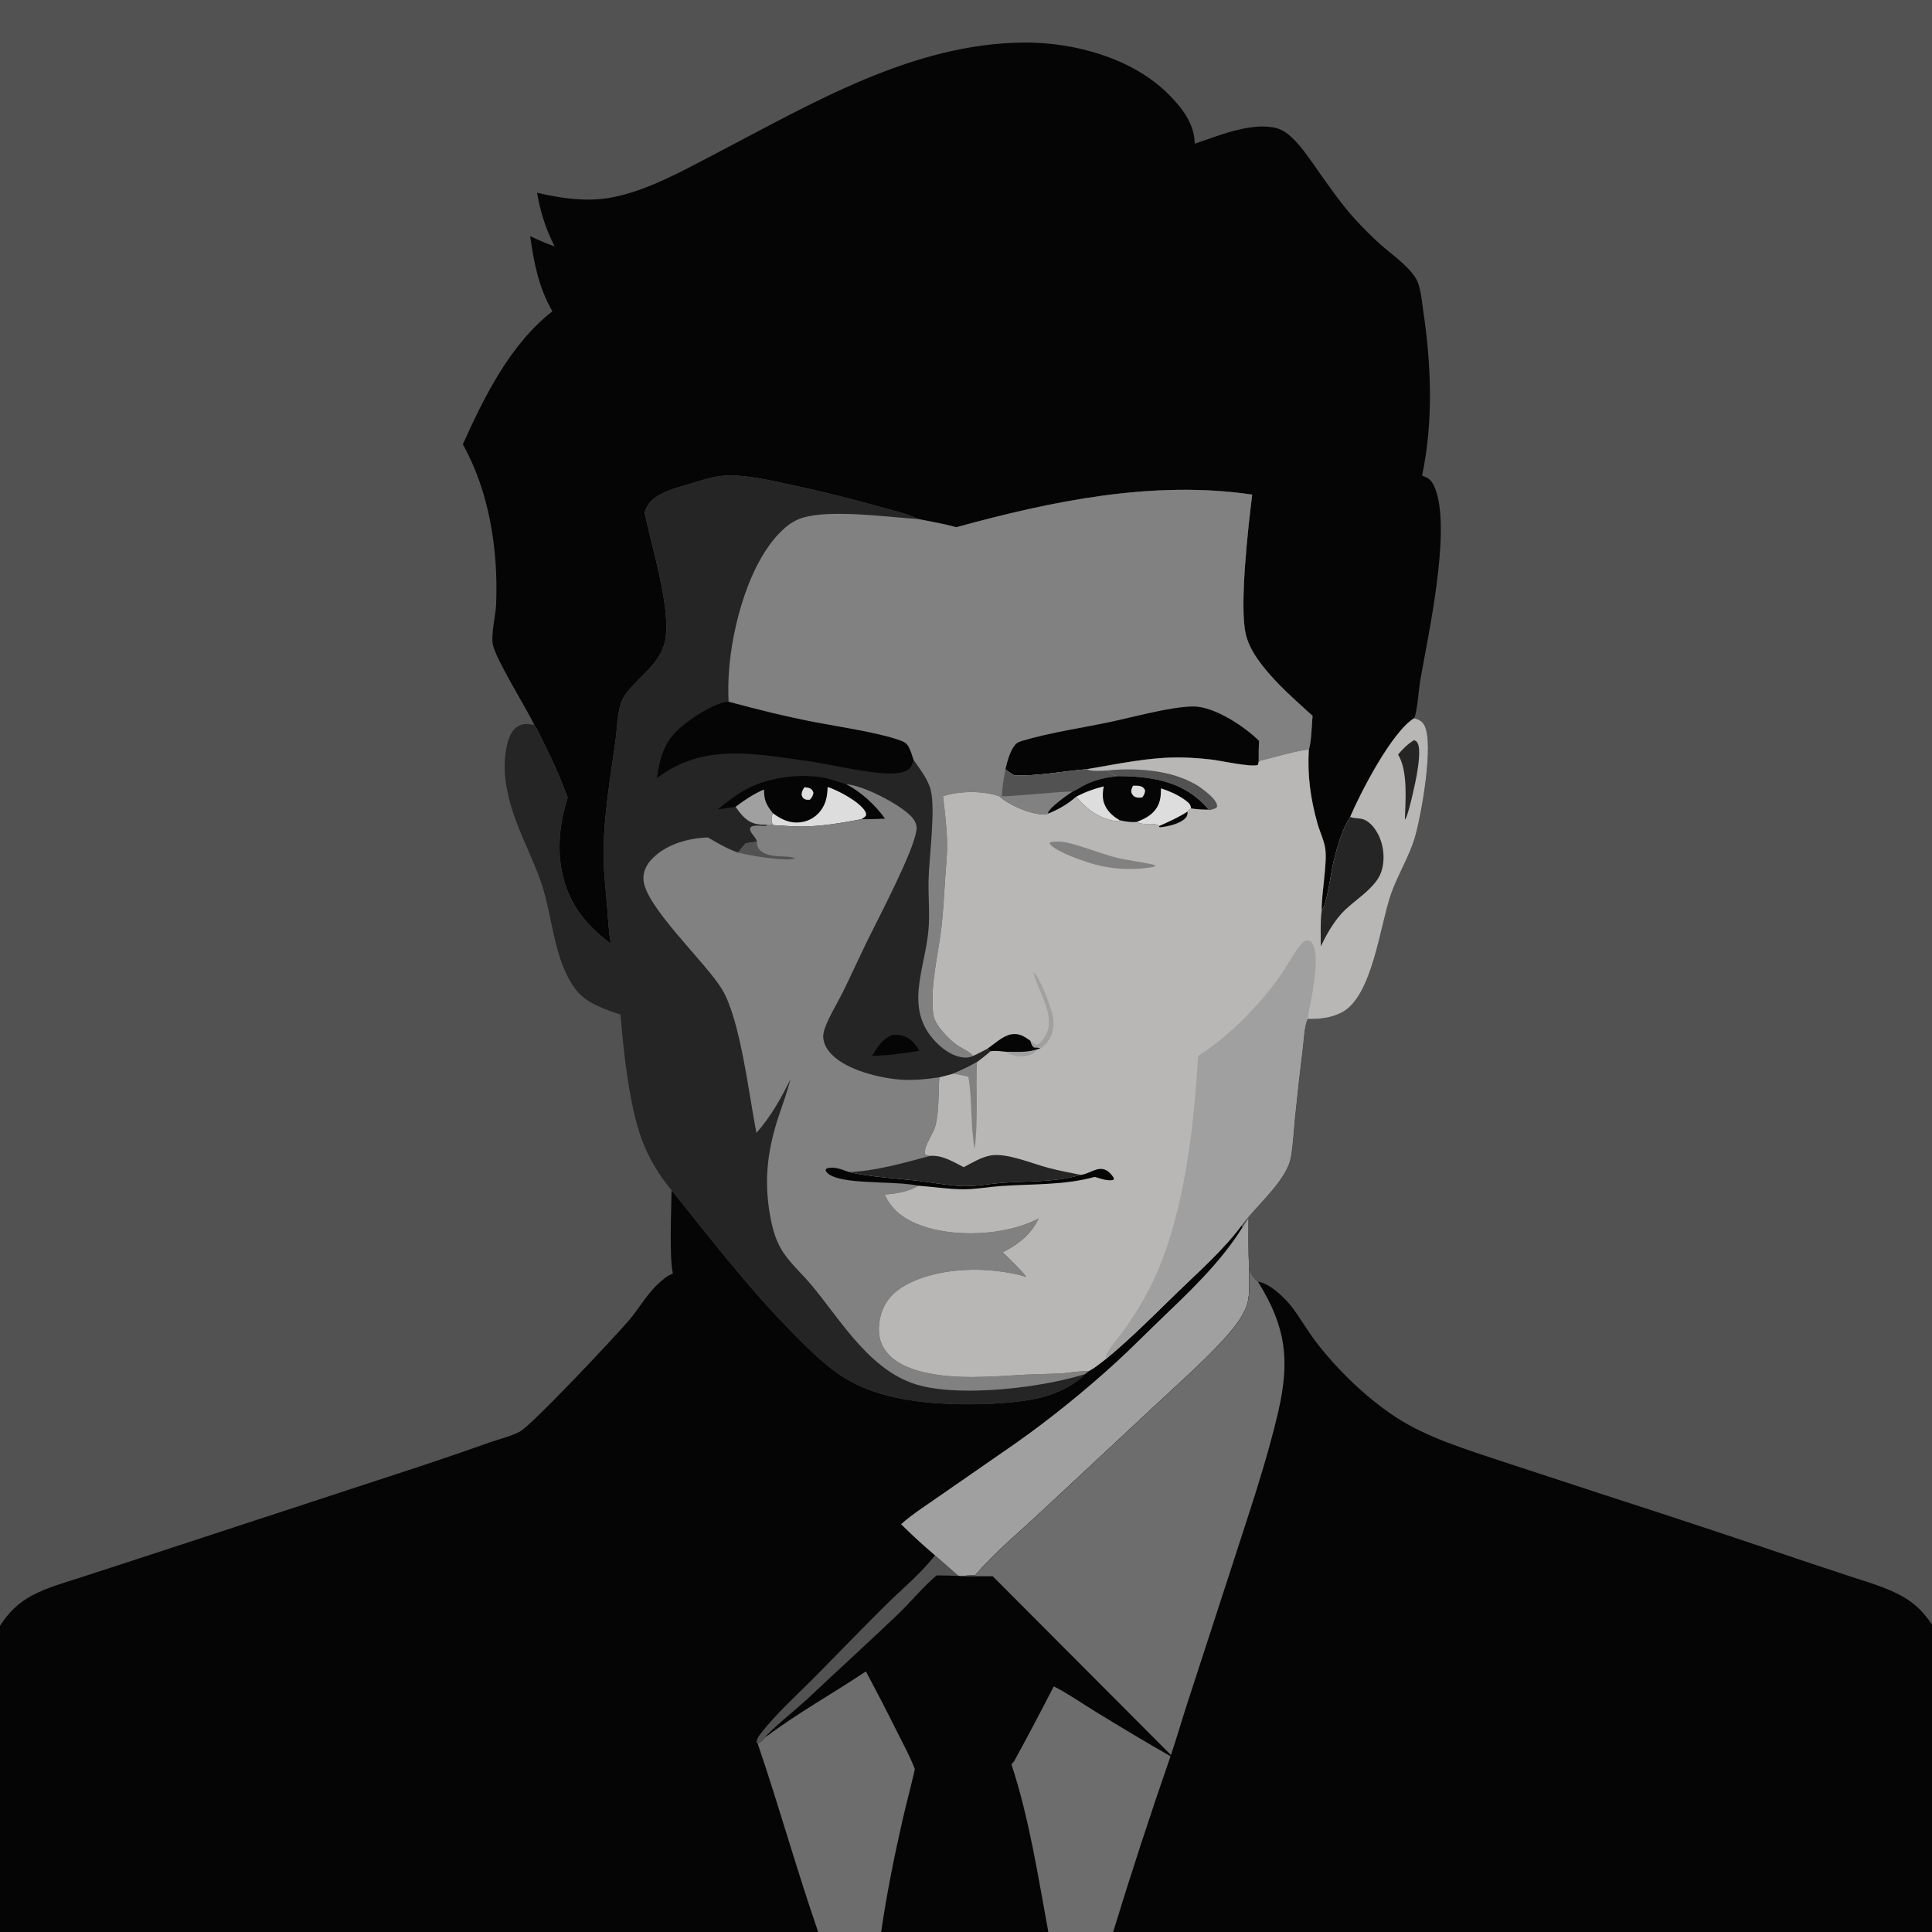 <?xml version="1.0" encoding="utf-8" ?>
<svg xmlns="http://www.w3.org/2000/svg" xmlns:xlink="http://www.w3.org/1999/xlink" width="1024" height="1024">
	<path fill="#525252" d="M0 0L1024 0L1024 861.019L1024 1024L589.979 1024L555.639 1024L480.9 1024L467.033 1024L433.681 1024L0 1024L0 861.711L0 0Z"/>
	<path fill="#050505" d="M284.637 102.157C297.298 105.141 311.029 107.11 323.94 104.712C343.148 101.144 362.198 90.343 379.37 81.4C430.267 54.893 483.626 22.995 542.661 22.551C569.075 22.352 599.956 30.675 619.111 49.74C626.321 56.916 633.213 65.564 633.203 76.185C645.76 71.977 661.468 65.244 674.86 67.51C679.57 68.306 682.948 71.038 686.192 74.365C690.832 79.124 694.574 84.839 698.404 90.247C704.678 99.107 710.965 108.182 718.26 116.245Q724.641 123.231 731.665 129.571C737.848 135.052 745.727 140.267 750.238 147.223C752.997 151.477 753.562 159.443 754.311 164.476C758.618 193.401 759.781 223.349 753.725 252.117C754.562 252.414 755.413 252.713 756.213 253.103C758.935 254.429 760.4 257.867 761.264 260.577C768.654 283.759 757.055 336.124 752.759 360.645C751.985 365.066 751.161 377.531 749.524 380.682C737.771 387.776 721.197 419.903 715.598 432.974C711.377 439.719 708.87 448.489 706.94 456.159C705.512 461.834 703.514 479.044 700.502 482.617C700.404 473.341 703.499 457.612 702.432 449.963C701.804 445.461 699.493 440.802 698.254 436.387C694.592 423.344 692.884 410.876 693.696 397.36C695.096 393.195 695.219 384.166 695.675 379.429C686.36 370.834 677.136 363.04 669.267 352.985C665.393 348.035 661.901 342.669 660.363 336.504C656.683 321.755 661.669 278.312 663.693 262.154C611.155 254.408 557.368 265.58 506.865 279.448C500.195 277.607 493.341 276.423 486.553 275.098C481.014 272.182 473.908 270.767 467.896 269.054C451.553 264.397 435.246 260.37 418.631 256.823C408.398 254.638 397.405 252.023 386.91 251.982C380.045 251.955 373.459 254.042 366.97 256.052C359.627 258.327 346.549 261.15 342.834 268.694C342.34 269.697 342.028 270.797 341.716 271.868C345.391 290.078 355.202 320.609 352.785 338.071C352.234 342.054 350.645 345.663 348.453 349C343.526 356.501 332.948 363.972 329.806 370.997C327.051 377.157 327.171 385.871 326.229 392.585C323.542 411.73 320.124 431.58 319.902 450.919C319.793 460.457 320.895 470.102 321.697 479.603C322.271 486.397 322.551 493.447 323.738 500.146C309.245 489.505 299.956 476.896 297.265 458.724C295.502 446.814 297.136 434.177 300.888 422.796C297.081 412.231 292.473 402.154 287.415 392.131C286.125 389.575 284.922 386.489 283.218 384.202C278.613 374.699 262.926 349.675 261.257 341.803C260.095 336.318 262.7 326.56 262.956 320.288C264.126 291.666 259.429 260.717 245.312 235.513C256.647 210.276 270.477 182.347 292.771 165.013C285.457 152.221 283.075 139.572 280.981 125.174C285.252 127.181 289.464 129.014 293.929 130.571C289.196 121.17 286.449 112.497 284.637 102.157Z"/>
	<path fill="#050505" d="M355.937 630.808C377.328 657.366 396.866 682.969 421.019 707.334C429.935 716.327 439.131 725.607 450.273 731.837C462.348 738.589 476.489 741.704 490.124 743.181C507.421 745.054 536.693 744.862 553.177 740.334C560.352 738.363 568.388 734.559 573.92 729.488C574.551 728.91 574.552 728.879 575.016 728.319L576.964 726.751C580.269 725.119 583.242 722.519 586.171 720.29C599.692 709.071 611.812 696.787 624.39 684.583C635.975 673.342 648.264 662.588 657.951 649.583L658.524 650.505C659.592 648.885 660.689 647.28 661.664 645.602C661.596 654.153 661.485 662.672 662.046 671.212C662.099 677.248 662.605 683.797 661.45 689.741C659.707 698.707 648.654 710.073 642.396 716.443C632.871 726.139 622.617 735.204 612.695 744.494L552.306 800.803C540.739 811.636 527.017 822.971 516.902 834.949C514.556 835.028 512.129 834.969 509.824 835.431L508.028 835.259Q502.218 835.061 496.405 835.056C489.129 841.182 482.844 849.045 475.903 855.679C459.874 871.002 443.435 885.864 427.325 901.1C424.316 903.945 406.435 918.655 405.74 920.739C404.673 922.026 403.087 923.345 401.64 924.188C412.921 957.265 422.257 990.983 433.681 1024L0 1024L0 861.711C4.401 854.839 9.659 849.566 16.912 845.686C24.859 841.436 33.7 838.998 42.237 836.244L72.294 826.475L215.235 779.618Q237.25 772.427 259.073 764.672C264.317 762.823 270.559 761.357 275.458 758.828C281.656 755.628 325.617 708.877 333.241 699.944C339.245 692.908 343.499 684.689 350.764 678.741L351.327 678.286C352.904 676.808 354.667 675.808 356.655 675.003C354.653 666.293 355.836 641.159 355.937 630.808Z"/>
	<path fill="#525252" d="M495.534 824.326L508.028 835.259Q502.218 835.061 496.405 835.056C489.129 841.182 482.844 849.045 475.903 855.679C459.874 871.002 443.435 885.864 427.325 901.1C424.316 903.945 406.435 918.655 405.74 920.739C404.673 922.026 403.087 923.345 401.64 924.188L400.896 923.414C401.235 921.73 401.89 920.494 402.933 919.14C411.042 908.62 421.698 899.056 431.075 889.616C444.188 876.416 457.041 862.979 470.289 849.908C478.59 841.717 488.534 833.622 495.534 824.326Z"/>
	<path fill="#A1A0A0" d="M661.664 645.602C661.596 654.153 661.485 662.672 662.046 671.212C662.099 677.248 662.605 683.797 661.45 689.741C659.707 698.707 648.654 710.073 642.396 716.443C632.871 726.139 622.617 735.204 612.695 744.494L552.306 800.803C540.739 811.636 527.017 822.971 516.902 834.949C514.556 835.028 512.129 834.969 509.824 835.431L508.028 835.259L495.534 824.326Q486.223 816.462 477.584 807.865C483.479 802.567 490.569 798.103 497.062 793.531L538.14 765.062C556.612 752.044 574.845 737.283 591.55 722.023C599.011 715.207 606.108 707.986 613.391 700.981C629.583 685.408 646.577 669.713 658.524 650.505C659.592 648.885 660.689 647.28 661.664 645.602Z"/>
	<path fill="#050505" d="M662.046 671.212C662.583 674.61 663.885 676.859 666.49 679.145C666.56 679.206 666.644 679.25 666.722 679.302C672.979 680.14 681.066 687.945 684.774 692.812C689.212 698.637 692.805 705.075 697.239 710.903C708.518 725.729 724.02 740.764 739.615 750.999C756.496 762.079 777.086 768.161 796.081 774.553L850.645 792.433Q903.217 809.387 955.506 827.194L981.703 835.88C990.677 838.812 999.921 841.428 1008.2 846.059C1015.14 849.938 1019.51 854.522 1024 861.019L1024 1024L589.979 1024L555.639 1024L480.9 1024L467.033 1024L433.681 1024C422.257 990.983 412.921 957.265 401.64 924.188C403.087 923.345 404.673 922.026 405.74 920.739C406.435 918.655 424.316 903.945 427.325 901.1C443.435 885.864 459.874 871.002 475.903 855.679C482.844 849.045 489.129 841.182 496.405 835.056Q502.218 835.061 508.028 835.259L509.824 835.431C512.129 834.969 514.556 835.028 516.902 834.949C527.017 822.971 540.739 811.636 552.306 800.803L612.695 744.494C622.617 735.204 632.871 726.139 642.396 716.443C648.654 710.073 659.707 698.707 661.45 689.741C662.605 683.797 662.099 677.248 662.046 671.212Z"/>
	<path fill="#6D6D6D" d="M558.514 893.796C566.065 897.628 573.263 902.673 580.489 907.106C593.657 915.184 606.974 923.216 620.408 930.84Q604.336 977.14 589.979 1024L555.639 1024C550.137 994.281 545.55 963.864 536.078 935.1L537.446 933.584Q548.275 913.846 558.514 893.796Z"/>
	<path fill="#6D6D6D" d="M405.74 920.739C422.571 908.037 441.406 897.614 458.952 885.868Q467.372 901.641 475.355 917.639C478.655 924.201 482.291 930.829 484.891 937.704C482.969 946.352 480.611 954.894 478.627 963.528C474.049 983.447 469.961 1003.77 467.033 1024L433.681 1024C422.257 990.983 412.921 957.265 401.64 924.188C403.087 923.345 404.673 922.026 405.74 920.739Z"/>
	<path fill="#6D6D6D" d="M662.046 671.212C662.583 674.61 663.885 676.859 666.49 679.145C666.56 679.206 666.644 679.25 666.722 679.302C681.599 703.148 683.791 720.991 677.482 748.267C671.185 775.492 661.835 802.353 653.309 828.958L629.47 902.25C626.449 911.538 623.73 920.941 620.626 930.199L526.182 835.457Q518.003 835.493 509.824 835.431C512.129 834.969 514.556 835.028 516.902 834.949C527.017 822.971 540.739 811.636 552.306 800.803L612.695 744.494C622.617 735.204 632.871 726.139 642.396 716.443C648.654 710.073 659.707 698.707 661.45 689.741C662.605 683.797 662.099 677.248 662.046 671.212Z"/>
	<path fill="#262525" d="M341.716 271.868C342.028 270.797 342.34 269.697 342.834 268.694C346.549 261.15 359.627 258.327 366.97 256.052C373.459 254.042 380.045 251.955 386.91 251.982C397.405 252.023 408.398 254.638 418.631 256.823C435.246 260.37 451.553 264.397 467.896 269.054C473.908 270.767 481.014 272.182 486.553 275.098C493.341 276.423 500.195 277.607 506.865 279.448C557.368 265.58 611.155 254.408 663.693 262.154C661.669 278.312 656.683 321.755 660.363 336.504C661.901 342.669 665.393 348.035 669.267 352.985C677.136 363.04 686.36 370.834 695.675 379.429C695.219 384.166 695.096 393.195 693.696 397.36C692.884 410.876 694.592 423.344 698.254 436.387C699.493 440.802 701.804 445.461 702.432 449.963C703.499 457.612 700.404 473.341 700.502 482.617C703.514 479.044 705.512 461.834 706.94 456.159C708.87 448.489 711.377 439.719 715.598 432.974C721.197 419.903 737.771 387.776 749.524 380.682C751.888 381.306 753.562 382.039 754.839 384.23C760.319 393.631 753.146 433.263 749.732 444.418C746.673 454.412 740.849 463.656 737.351 473.591C731.367 490.59 727.507 527.87 711.331 536.519C705.582 539.592 699.353 540.147 692.956 540.069C691.195 544.17 691.041 550.256 690.483 554.749Q688.155 573.691 686.218 592.677C685.552 599.18 685.299 605.927 684.222 612.358C683.836 614.662 683.224 616.887 682.188 618.988C676.61 630.301 665.407 639.436 657.951 649.583C648.264 662.588 635.975 673.342 624.39 684.583C611.812 696.787 599.692 709.071 586.171 720.29C583.242 722.519 580.269 725.119 576.964 726.751L575.016 728.319C574.552 728.879 574.551 728.91 573.92 729.488C568.388 734.559 560.352 738.363 553.177 740.334C536.693 744.862 507.421 745.054 490.124 743.181C476.489 741.704 462.348 738.589 450.273 731.837C439.131 725.607 429.935 716.327 421.019 707.334C396.866 682.969 377.328 657.366 355.937 630.808C349.376 623.175 343.577 613.259 340.107 603.842C333.556 586.066 330.388 556.9 328.889 537.767C320.34 534.872 310.397 531.692 304.829 524.049C293.169 508.042 293.052 485.649 286.69 467.376C281.443 452.306 273.501 438.608 269.702 422.918C267.811 415.112 266.767 406.902 267.986 398.907C268.679 394.367 269.913 388.101 273.924 385.343C277.109 383.153 279.636 383.67 283.218 384.202C284.922 386.489 286.125 389.575 287.415 392.131C292.473 402.154 297.081 412.231 300.888 422.796C297.136 434.177 295.502 446.814 297.265 458.724C299.956 476.896 309.245 489.505 323.738 500.146C322.551 493.447 322.271 486.397 321.697 479.603C320.895 470.102 319.793 460.457 319.902 450.919C320.124 431.58 323.542 411.73 326.229 392.585C327.171 385.871 327.051 377.157 329.806 370.997C332.948 363.972 343.526 356.501 348.453 349C350.645 345.663 352.234 342.054 352.785 338.071C355.202 320.609 345.391 290.078 341.716 271.868Z"/>
	<path fill="#050505" d="M472.971 548.549C474.585 548.473 476.234 548.407 477.819 548.789C482.341 549.878 485.012 553.006 487.213 556.896C483.814 557.546 480.451 558.044 477.011 558.422Q469.681 559.498 462.274 559.578C465.098 554.786 467.61 550.766 472.971 548.549Z"/>
	<path fill="#050505" d="M380.297 429.026C385.445 425.061 390.59 420.869 396.382 417.871C407.873 411.924 424.369 409.836 437.046 412.298C440.851 413.036 444.259 414.387 447.926 415.5C448.11 415.556 448.297 415.606 448.482 415.658C456.098 419.407 464.275 426.998 469.126 433.943C464.858 434.068 460.58 434.26 456.31 434.247C445.754 436.236 435.184 438.055 424.404 438.078C419.559 438.088 414.807 437.546 409.988 437.353C408.642 436.972 407.705 437.014 406.333 437.108C404.526 437.15 402.772 437.093 400.992 436.745C395.736 435.718 392.749 431.741 389.857 427.622L380.297 429.026Z"/>
	<path fill="#DEDDDD" d="M426.387 417.234C427.215 417.345 428.502 417.422 429.24 417.81C430.518 418.482 430.689 418.918 431.146 420.178C430.941 421.856 430.301 422.61 429.275 423.863C428.591 423.887 427.449 423.974 426.804 423.687C425.451 423.084 425.345 422.563 424.855 421.283C424.966 419.496 425.371 418.694 426.387 417.234Z"/>
	<path fill="#A1A0A0" d="M404.927 418.431C404.985 424.262 406.075 426.381 409.601 430.983C409.038 432.756 408.497 435.243 409.615 436.923C409.721 437.081 409.864 437.209 409.988 437.353C408.642 436.972 407.705 437.014 406.333 437.108C404.526 437.15 402.772 437.093 400.992 436.745C395.736 435.718 392.749 431.741 389.857 427.622C394.761 423.945 399.275 420.885 404.927 418.431Z"/>
	<path fill="#DEDDDD" d="M438.676 417.12C444.229 418.898 456.236 425.225 458.782 430.454C459.188 431.287 459.046 431.503 458.954 432.379C458.091 433.282 457.449 433.735 456.31 434.247C445.754 436.236 435.184 438.055 424.404 438.078C419.559 438.088 414.807 437.546 409.988 437.353C409.864 437.209 409.721 437.081 409.615 436.923C408.497 435.243 409.038 432.756 409.601 430.983C414.075 434.333 418.658 436.562 424.441 435.796Q425.246 435.693 426.036 435.507Q426.826 435.321 427.592 435.054Q428.359 434.787 429.094 434.443Q429.829 434.099 430.524 433.68Q431.219 433.261 431.867 432.773Q432.516 432.285 433.11 431.732Q433.704 431.179 434.238 430.568Q434.772 429.957 435.24 429.294C437.958 425.48 438.475 421.641 438.676 417.12Z"/>
	<path fill="#050505" d="M386.174 371.892C401.627 376.097 416.881 379.861 432.619 382.879C444.974 385.248 466.145 388.348 477.494 392.549C479.331 393.229 480.575 394.004 481.555 395.763C482.713 397.839 483.462 400.418 484.184 402.682C483.644 404.372 483.203 406.451 481.778 407.604C479.359 409.562 475.247 409.948 472.272 409.973C460.243 410.077 440.084 405.033 427.3 403.266C399.323 399.399 372.651 393.848 348.184 412.382C349.487 403.405 351.265 395.559 357.509 388.66C362.901 382.703 378.231 372.289 386.174 371.892Z"/>
	<path fill="#828181" d="M448.482 415.658C457.259 416.129 477.09 426.295 483.1 432.889C484.794 434.747 486.073 437.022 485.798 439.605C484.624 450.622 465.638 486.473 459.827 498.368C455.353 507.526 451.17 516.822 446.659 525.962C443.823 531.708 437.646 541.588 436.47 547.631C435.845 550.846 437.186 554.406 439.117 556.935C446.359 566.42 464.056 570.877 475.28 572.052C482.904 572.849 490.319 572.112 497.867 570.985C497.239 579.257 497.851 588.263 495.882 596.33C494.681 601.249 489.941 606.548 490.13 611.501C491.108 612.425 491.546 612.4 492.886 612.674C478.874 616.371 464.503 620.625 449.95 621.215C445.989 619.849 442.258 617.994 438.038 619.361L437.552 620.233C438.108 621.742 439.491 622.598 440.892 623.268C450.433 627.829 474.611 625.846 486.708 628.454C481.289 631.764 475.067 632.633 468.855 633.145C472.918 641.809 479.573 646.448 488.385 649.619C506.018 655.963 532.078 654.802 548.974 646.607C549.488 646.358 549.993 646.092 550.498 645.827C546.353 654.432 539.85 659.498 531.484 663.713C535.639 667.944 540.355 672.147 544.031 676.767C524.692 671.083 497.926 671.214 479.906 681.191C473.53 684.721 468.861 689.764 466.889 696.918C465.323 702.597 465.22 708.803 468.169 714.062C472.145 721.156 480.461 724.941 488.017 726.912C505.915 731.579 525.835 729.533 544.112 728.57C550.146 728.251 556.195 728.268 562.225 727.934C567.008 727.67 572.227 726.502 576.964 726.751L575.016 728.319C552.241 735.495 510.702 740.357 487.744 734.4C461.782 727.664 446.313 700.641 430.157 681.178C424.864 674.802 418.127 669.077 413.946 661.889C410.286 655.597 408.689 648.08 407.63 640.957C405.002 623.285 407.258 608.002 412.842 591.206C414.872 585.099 417.178 578.983 418.76 572.746L418.92 572.095C413.924 582.293 408.463 591.901 400.922 600.465C396.93 580.197 392.437 540.671 382.79 524.525C374.187 510.126 341.837 480.501 341.047 466.208C340.829 462.248 342.481 458.597 345.129 455.72C352.662 447.534 364.483 444.265 375.219 443.867C380.423 446.957 385.399 449.845 391.127 451.85C391.434 451.646 391.765 451.263 391.97 450.977C393.034 449.492 394.002 448.283 395.293 446.959Q398.263 446.592 401.221 446.138C400.937 444.265 398.493 442.346 397.799 440.426C397.407 439.341 397.495 439.204 397.991 438.247C400.316 437.088 403.454 437.796 406.011 437.754L406.333 437.108C407.705 437.014 408.642 436.972 409.988 437.353C414.807 437.546 419.559 438.088 424.404 438.078C435.184 438.055 445.754 436.236 456.31 434.247C460.58 434.26 464.858 434.068 469.126 433.943C464.275 426.998 456.098 419.407 448.482 415.658Z"/>
	<path fill="#525252" d="M395.293 446.959Q398.263 446.592 401.221 446.138C401.213 446.39 401.186 446.642 401.196 446.894C401.261 448.536 402.051 450.047 403.346 451.064C408.683 455.259 416.907 452.975 421.432 454.901C417.357 456.93 396.138 453.325 391.127 451.85C391.434 451.646 391.765 451.263 391.97 450.977C393.034 449.492 394.002 448.283 395.293 446.959Z"/>
	<path fill="#828181" d="M506.865 279.448C557.368 265.58 611.155 254.408 663.693 262.154C661.669 278.312 656.683 321.755 660.363 336.504C661.901 342.669 665.393 348.035 669.267 352.985C677.136 363.04 686.36 370.834 695.675 379.429C695.219 384.166 695.096 393.195 693.696 397.36C690.923 396.803 672.432 402.171 667.83 403.187L667.075 403.93L666.666 405.489C662.677 406.695 647.248 403.197 642.134 402.605C637 402.01 631.774 401.594 626.606 401.491C609.576 401.152 592.693 404.895 575.978 407.691C563.321 408.739 550.254 411.434 537.569 410.941C535.961 409.949 534.316 409.017 532.899 407.757C532.048 412.439 531.118 417.213 531.016 421.982L529.632 422.043C520.738 418.947 508.769 419.2 499.806 421.962C500.749 430.184 501.821 438.422 501.968 446.706C502.082 453.184 501.359 459.732 500.92 466.192C500.345 474.645 499.954 483.184 498.961 491.599C497.18 506.706 492.878 522.306 494.634 537.558C495.27 543.083 502.609 550.505 506.94 553.699C509.071 555.27 514.632 557.72 515.602 559.738C513.339 560.683 511.599 560.751 509.186 560.279C504.101 559.286 499.448 555.854 495.912 552.17C479.061 534.616 490.181 514.13 492.088 493.112C492.905 484.117 491.922 475.054 492.165 466.045C492.479 454.348 495.924 429.121 493.298 418.679C491.862 412.972 487.435 407.513 484.184 402.682C483.462 400.418 482.713 397.839 481.555 395.763C480.575 394.004 479.331 393.229 477.494 392.549C466.145 388.348 444.974 385.248 432.619 382.879C416.881 379.861 401.627 376.097 386.174 371.892Q385.808 364.218 386.32 356.553C387.9 332.238 397.329 296.018 416.057 279.766C418.762 277.419 421.898 275.499 425.337 274.45C440.435 269.843 470.145 274.056 486.553 275.098C493.341 276.423 500.195 277.607 506.865 279.448Z"/>
	<path fill="#050505" d="M532.899 407.757C533.856 403.736 535.329 397.893 538.091 394.727C539.312 393.329 540.997 392.91 542.711 392.41C557.331 388.146 573.035 385.895 587.951 382.775C600.233 380.206 620.321 374.539 632.432 374.451C643.558 374.37 659.739 385.106 667.311 392.714Q667.012 398.318 667.075 403.93L666.666 405.489C662.677 406.695 647.248 403.197 642.134 402.605C637 402.01 631.774 401.594 626.606 401.491C609.576 401.152 592.693 404.895 575.978 407.691C563.321 408.739 550.254 411.434 537.569 410.941C535.961 409.949 534.316 409.017 532.899 407.757Z"/>
	<path fill="#B8B7B6" d="M749.524 380.682C751.888 381.306 753.562 382.039 754.839 384.23C760.319 393.631 753.146 433.263 749.732 444.418C746.673 454.412 740.849 463.656 737.351 473.591C731.367 490.59 727.507 527.87 711.331 536.519C705.582 539.592 699.353 540.147 692.956 540.069C691.195 544.17 691.041 550.256 690.483 554.749Q688.155 573.691 686.218 592.677C685.552 599.18 685.299 605.927 684.222 612.358C683.836 614.662 683.224 616.887 682.188 618.988C676.61 630.301 665.407 639.436 657.951 649.583C648.264 662.588 635.975 673.342 624.39 684.583C611.812 696.787 599.692 709.071 586.171 720.29C583.242 722.519 580.269 725.119 576.964 726.751C572.227 726.502 567.008 727.67 562.225 727.934C556.195 728.268 550.146 728.251 544.112 728.57C525.835 729.533 505.915 731.579 488.017 726.912C480.461 724.941 472.145 721.156 468.169 714.062C465.22 708.803 465.323 702.597 466.889 696.918C468.861 689.764 473.53 684.721 479.906 681.191C497.926 671.214 524.692 671.083 544.031 676.767C540.355 672.147 535.639 667.944 531.484 663.713C539.85 659.498 546.353 654.432 550.498 645.827C549.993 646.092 549.488 646.358 548.974 646.607C532.078 654.802 506.018 655.963 488.385 649.619C479.573 646.448 472.918 641.809 468.855 633.145C475.067 632.633 481.289 631.764 486.708 628.454C474.611 625.846 450.433 627.829 440.892 623.268C439.491 622.598 438.108 621.742 437.552 620.233L438.038 619.361C442.258 617.994 445.989 619.849 449.95 621.215C464.503 620.625 478.874 616.371 492.886 612.674C491.546 612.4 491.108 612.425 490.13 611.501C489.941 606.548 494.681 601.249 495.882 596.33C497.851 588.263 497.239 579.257 497.867 570.985Q501.572 570.114 505.232 569.068C509.61 567.247 513.705 565.343 517.81 562.952C520.254 561.071 522.721 559.221 525.023 557.164L523.446 555.789C520.866 557.152 518.266 558.543 515.602 559.738C514.632 557.72 509.071 555.27 506.94 553.699C502.609 550.505 495.27 543.083 494.634 537.558C492.878 522.306 497.18 506.706 498.961 491.599C499.954 483.184 500.345 474.645 500.92 466.192C501.359 459.732 502.082 453.184 501.968 446.706C501.821 438.422 500.749 430.184 499.806 421.962C508.769 419.2 520.738 418.947 529.632 422.043L531.016 421.982C531.118 417.213 532.048 412.439 532.899 407.757C534.316 409.017 535.961 409.949 537.569 410.941C550.254 411.434 563.321 408.739 575.978 407.691C592.693 404.895 609.576 401.152 626.606 401.491C631.774 401.594 637 402.01 642.134 402.605C647.248 403.197 662.677 406.695 666.666 405.489L667.075 403.93L667.83 403.187C672.432 402.171 690.923 396.803 693.696 397.36C692.884 410.876 694.592 423.344 698.254 436.387C699.493 440.802 701.804 445.461 702.432 449.963C703.499 457.612 700.404 473.341 700.502 482.617C703.514 479.044 705.512 461.834 706.94 456.159C708.87 448.489 711.377 439.719 715.598 432.974C721.197 419.903 737.771 387.776 749.524 380.682Z"/>
	<path fill="#A1A0A0" d="M532.937 557.44C538.725 557.473 544.455 558.005 550.01 556.061C547.707 558.674 545.619 559.663 542.111 559.884C539.424 560.053 535.054 559.206 532.937 557.44Z"/>
	<path fill="#050505" d="M629.451 430.095C629.438 431.541 629.336 432.525 628.275 433.626C625.321 436.693 618.867 438.104 614.751 438.483L614.328 438.193L614.463 437.74C619.601 435.444 624.733 433.19 629.451 430.095Z"/>
	<path fill="#A1A0A0" d="M546.036 551.556L549.274 553.757C551.442 553.265 552.796 550.957 553.917 549.189C556.587 544.978 556.216 540.155 555.09 535.484C553.398 528.46 549.151 522.076 547.742 515.143C551.519 518.691 558.137 535.761 558.407 541.199C558.649 546.085 557.376 549.947 554.06 553.568C553.257 554.445 552.434 555.113 551.41 555.708C550.33 555.179 549.234 555.271 548.048 555.22C546.736 554.204 546.601 553.093 546.036 551.556Z"/>
	<path fill="#828181" d="M505.232 569.068C509.61 567.247 513.705 565.343 517.81 562.952C517.272 578.296 518.476 593.769 516.618 609.032C514.221 596.471 515.402 583.354 513.257 570.745C510.592 570.101 507.927 569.569 505.232 569.068Z"/>
	<path fill="#050505" d="M523.446 555.789C526.88 553.357 531.689 548.98 535.839 548.248C540.086 547.498 542.77 549.243 546.036 551.556C546.601 553.093 546.736 554.204 548.048 555.22C549.234 555.271 550.33 555.179 551.41 555.708L550.01 556.061C544.455 558.005 538.725 557.473 532.937 557.44C530.289 557.158 527.681 556.788 525.023 557.164L523.446 555.789Z"/>
	<path fill="#262525" d="M749.477 392.285C750.174 392.569 750.666 392.805 751.124 393.444C753.338 396.534 751.543 406.815 750.963 410.446C750.518 413.229 746.344 433.175 744.606 434.435C744.92 424.424 746.329 408.573 741.006 399.924C743.554 396.861 746.083 394.394 749.477 392.285Z"/>
	<path fill="#525252" d="M586.923 408.37C603.279 406.668 625.014 408.251 638.28 418.914C640.487 420.689 644.995 424.216 645.095 427.184C645.111 427.662 645.104 427.738 644.76 428.033C643.845 428.815 642.231 429.049 641.08 429.363L640.645 429.151Q639.232 427.503 637.705 425.961C625.281 413.573 609.045 411.427 592.253 411.371L589.811 410.655L589.937 410.558C588.82 409.905 587.912 409.194 586.923 408.37Z"/>
	<path fill="#828181" d="M557.021 446.218C559.676 445.974 562.02 445.91 564.647 446.434C573.542 448.21 583.436 452.57 592.778 454.829C596.635 455.762 610.695 457.78 612.584 458.685L611.406 459.469Q607.853 460.103 604.254 460.379Q600.655 460.656 597.047 460.572Q593.438 460.489 589.856 460.046Q586.274 459.603 582.754 458.805C577.018 457.535 559.231 451.665 556.259 447L557.021 446.218Z"/>
	<path fill="#050505" d="M486.708 628.454C474.611 625.846 450.433 627.829 440.892 623.268C439.491 622.598 438.108 621.742 437.552 620.233L438.038 619.361C442.258 617.994 445.989 619.849 449.95 621.215C461.837 623.9 474.093 624.426 486.181 625.797C494.259 626.713 502.728 628.465 510.837 628.671C517.386 628.836 523.925 627.483 530.441 626.976C543.975 625.924 558.597 626.744 571.739 623C572.111 622.894 572.486 622.799 572.859 622.697C573.023 622.675 573.186 622.657 573.349 622.633C578.134 621.913 582.6 617.276 587.379 620.947C588.63 621.908 589.496 623.07 590.36 624.372L590.249 625.277C587.472 626.268 583.042 624.581 580.263 623.764C564.151 628.24 547.175 627.462 530.607 628.607C523.941 629.067 517.22 630.358 510.542 630.335C502.551 630.307 494.661 629.011 486.708 628.454Z"/>
	<path fill="#525252" d="M537.569 410.941C550.254 411.434 563.321 408.739 575.978 407.691C578.672 409.067 583.862 408.444 586.923 408.37C587.912 409.194 588.82 409.905 589.937 410.558L589.811 410.655L592.253 411.371C585.802 412.151 580.594 413.153 574.726 416.125C572.656 417.174 570.594 418.661 568.488 419.552C565.682 421.359 556.27 427.942 555.413 430.92L555.633 431.182C554.983 431.538 554.204 431.671 553.47 431.684C546.589 431.812 534.578 426.745 529.632 422.043L531.016 421.982C531.118 417.213 532.048 412.439 532.899 407.757C534.316 409.017 535.961 409.949 537.569 410.941Z"/>
	<path fill="#828181" d="M531.016 421.982C532.662 422.527 562.537 419.404 568.488 419.552C565.682 421.359 556.27 427.942 555.413 430.92L555.633 431.182C554.983 431.538 554.204 431.671 553.47 431.684C546.589 431.812 534.578 426.745 529.632 422.043L531.016 421.982Z"/>
	<path fill="#262525" d="M510.79 618.627C515.346 616.262 520.316 613.134 525.451 612.348C533.865 611.06 547.387 616.846 555.819 619.026C561.448 620.481 567.152 621.598 572.859 622.697C572.486 622.799 572.111 622.894 571.739 623C558.597 626.744 543.975 625.924 530.441 626.976C523.925 627.483 517.386 628.836 510.837 628.671C502.728 628.465 494.259 626.713 486.181 625.797C474.093 624.426 461.837 623.9 449.95 621.215C464.503 620.625 478.874 616.371 492.886 612.674C499.28 612.007 505.294 615.833 510.79 618.627Z"/>
	<path fill="#262525" d="M700.502 482.617C703.514 479.044 705.512 461.834 706.94 456.159C708.87 448.489 711.377 439.719 715.598 432.974C715.801 433.05 716.004 433.129 716.209 433.2C717.77 433.744 719.6 433.664 721.235 433.926C725.318 434.58 728.419 438.425 730.264 441.863C733.422 447.747 734.228 455.516 732.174 461.866C729.197 471.071 717.247 477.236 710.939 484.306C706.319 489.483 703.059 495.385 700.028 501.582C700.083 495.379 699.726 488.769 700.502 482.617Z"/>
	<path fill="#050505" d="M592.253 411.371C609.045 411.427 625.281 413.573 637.705 425.961Q639.232 427.503 640.645 429.151C637.505 429.046 634.344 429.051 631.254 428.433C630.527 428.962 629.876 429.286 629.451 430.095C624.733 433.19 619.601 435.444 614.463 437.74C611.115 435.495 606.019 437.876 602.482 435.619C599.336 435.917 596.532 435.445 593.489 434.744C592.671 435.133 592.062 435.275 591.142 435.145C582.761 433.965 575.55 428.712 570.457 422.239C565.609 426.325 561.5 428.798 555.633 431.182L555.413 430.92C556.27 427.942 565.682 421.359 568.488 419.552C570.594 418.661 572.656 417.174 574.726 416.125C580.594 413.153 585.802 412.151 592.253 411.371Z"/>
	<path fill="#DEDDDD" d="M600.536 416.432C601.847 416.406 603.452 416.329 604.707 416.766C605.95 417.199 606.347 417.765 606.939 418.878C606.839 420.544 606.387 421.295 605.474 422.612C604.29 422.802 603.173 422.914 602.003 422.542C600.969 422.213 600.014 421.235 599.727 420.196C599.321 418.731 599.888 417.669 600.536 416.432Z"/>
	<path fill="#DEDDDD" d="M585.021 416.77C584.198 421.026 584.134 424.716 586.581 428.537C588.272 431.177 590.783 433.216 593.489 434.744C592.671 435.133 592.062 435.275 591.142 435.145C582.761 433.965 575.55 428.712 570.457 422.239C575.214 419.736 579.816 418.097 585.021 416.77Z"/>
	<path fill="#DEDDDD" d="M602.482 435.619C605.67 434.423 608.884 432.891 611.286 430.412C614.833 426.752 615.384 422.661 615.311 417.829C619.98 419.353 625.127 421.591 628.986 424.682C630.432 425.841 631.079 426.58 631.254 428.433C630.527 428.962 629.876 429.286 629.451 430.095C624.733 433.19 619.601 435.444 614.463 437.74C611.115 435.495 606.019 437.876 602.482 435.619Z"/>
	<path fill="#A1A0A0" d="M634.984 559.651C650.572 549.991 667.799 532.58 678.358 517.434C681.472 512.966 687.163 502.536 690.627 499.457C691.624 498.571 692.52 498.412 693.831 498.49C694.647 498.932 695.078 499.237 695.594 500.039C700.215 507.209 694.577 531.334 692.956 540.069C691.195 544.17 691.041 550.256 690.483 554.749Q688.155 573.691 686.218 592.677C685.552 599.18 685.299 605.927 684.222 612.358C683.836 614.662 683.224 616.887 682.188 618.988C676.61 630.301 665.407 639.436 657.951 649.583C648.264 662.588 635.975 673.342 624.39 684.583C611.812 696.787 599.692 709.071 586.171 720.29C586.1 719.117 586.205 718.266 586.794 717.224C589.155 713.05 592.786 709.048 595.61 705.111Q603.521 694.086 609.702 682.005C627.338 647.165 632.821 598.149 634.984 559.651Z"/>
</svg>
